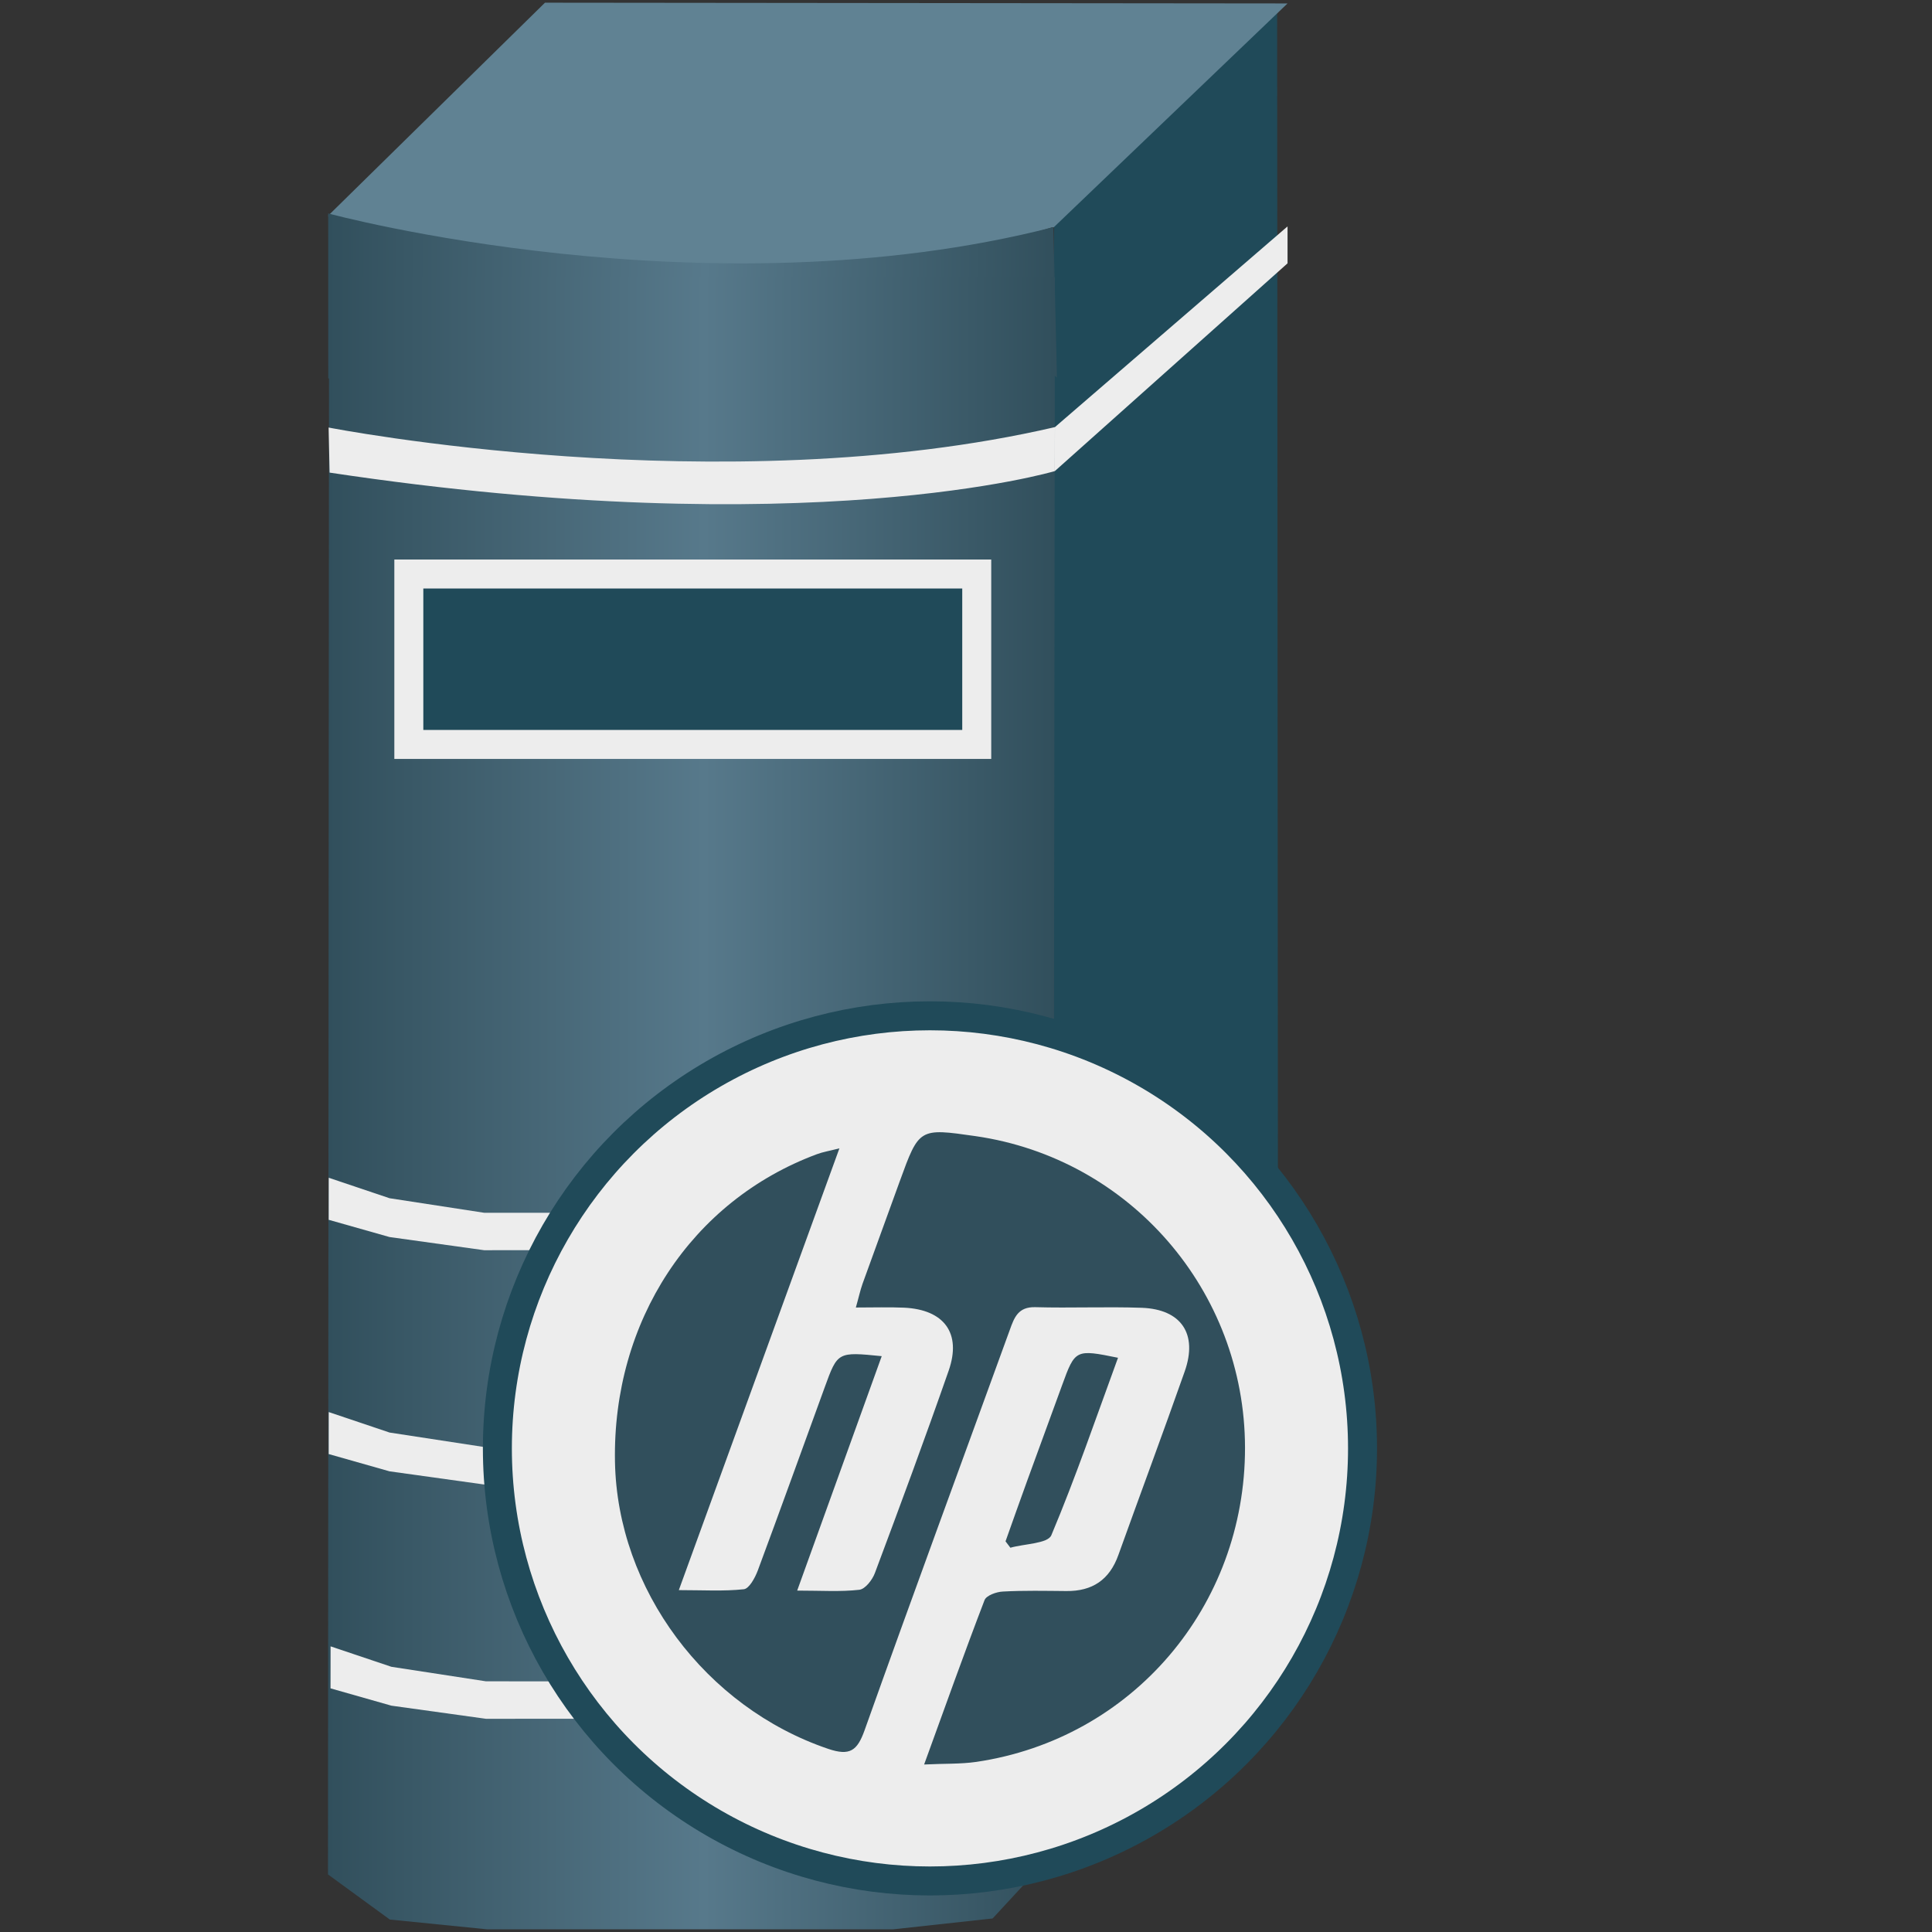 <?xml version="1.0" encoding="utf-8"?>
<!-- Generator: Adobe Illustrator 16.0.0, SVG Export Plug-In . SVG Version: 6.00 Build 0)  -->
<!DOCTYPE svg PUBLIC "-//W3C//DTD SVG 1.1//EN" "http://www.w3.org/Graphics/SVG/1.1/DTD/svg11.dtd">
<svg version="1.1" id="图层_1" xmlns="http://www.w3.org/2000/svg" xmlns:xlink="http://www.w3.org/1999/xlink" x="0px" y="0px"
	 width="100px" height="100px" viewBox="0 0 100 100" enable-background="new 0 0 100 100" xml:space="preserve">
<rect x="0" y="0" width="100" height="100" fill="#333333" stroke="none"/>
<path fill="none" d="M8392.75,201.75"/>
<path fill="none" d="M-7990.25,201.75"/>
<path fill="#FFFFFF" d="M174.407,193.407"/>
<polygon fill="#204A59" points="66.104,0.236 54.556,11.221 54.52,95.613 66.158,82.258 "/>
<polygon fill="#608293" points="28.208,0.139 66.643,0.178 54.536,11.771 54.471,11.762 53.95,11.918 53.566,12.035 53.086,12.17 
	52.531,12.329 51.897,12.485 51.188,12.642 50.399,12.818 49.556,12.994 48.613,13.151 47.616,13.327 46.54,13.484 45.389,13.621 
	44.181,13.757 42.913,13.855 41.567,13.954 40.168,14.011 38.708,14.051 37.191,14.051 35.598,14.031 33.967,13.954 32.277,13.855 
	30.529,13.72 28.744,13.502 26.902,13.267 24.999,12.955 23.063,12.603 21.083,12.191 19.049,11.722 16.976,11.173 "/>
<linearGradient id="SVGID_1_" gradientUnits="userSpaceOnUse" x1="549.288" y1="-1872.154" x2="587.008" y2="-1872.154" gradientTransform="matrix(1 0 0 -1 -532.301 -1855.8)">
	<stop  offset="0" style="stop-color:#314F5C"/>
	<stop  offset="0.517" style="stop-color:#57798B"/>
	<stop  offset="1" style="stop-color:#314F5C"/>
</linearGradient>
<path fill="url(#SVGID_1_)" d="M54.523,11.757l0.184,7.783l-0.397-0.313l-0.596,0.168l-0.455,0.126l-0.516,0.146l-0.633,0.148
	l-0.707,0.166l-0.787,0.188l-0.881,0.167l-0.937,0.188l-1.016,0.168l-1.089,0.188l-1.148,0.146l-1.224,0.148l-1.262,0.146
	l-1.337,0.127l-1.379,0.083l-1.436,0.086l-1.492,0.04l-13.236-1.09l-7.189-0.982l-0.002-8.537
	C16.996,11.052,36.565,16.355,54.523,11.757z"/>
<linearGradient id="SVGID_2_" gradientUnits="userSpaceOnUse" x1="549.277" y1="-1912.911" x2="586.901" y2="-1912.911" gradientTransform="matrix(1 0 0 -1 -532.301 -1855.8)">
	<stop  offset="0" style="stop-color:#314F5C"/>
	<stop  offset="0.517" style="stop-color:#57798B"/>
	<stop  offset="1" style="stop-color:#314F5C"/>
</linearGradient>
<polyline fill="url(#SVGID_2_)" points="54.505,95.918 54.601,14.361 17.032,14.361 16.976,97.02 20.176,99.355 25.206,99.861 
	46.235,99.861 51.378,99.299 "/>
<polygon fill="#204A59" stroke="#EDEDED" stroke-width="1.5" stroke-miterlimit="10" points="21.161,29.711 21.161,38.532 
	50.556,38.532 50.556,29.711 "/>
<polygon fill="#EDEDED" points="17.014,63.137 20.163,64.029 25.061,64.711 46.292,64.697 51.361,64.012 54.52,63.111 54.52,60.959 
	51.32,62.014 46.251,62.777 25.061,62.773 20.163,62.02 17.016,60.961 "/>
<polygon fill="#EDEDED" points="17.014,75.262 20.163,76.156 25.061,76.838 46.292,76.824 51.361,76.137 54.52,75.24 54.52,73.084 
	51.32,74.141 46.251,74.904 25.061,74.898 20.163,74.148 17.016,73.088 "/>
<polygon fill="#EDEDED" points="17.108,87.389 20.258,88.285 25.156,88.965 46.387,88.951 51.457,88.266 54.613,87.367 
	54.613,85.211 51.416,86.266 46.347,87.031 25.156,87.025 20.258,86.273 17.111,85.215 "/>
<path fill="#EDEDED" d="M17.009,22.129c0,0,20.31,3.982,37.591-0.021l-0.003,2.276c0,0-12.789,3.805-37.537,0.078L17.009,22.129z"/>
<polygon fill="#EDEDED" points="54.601,22.109 66.643,11.718 66.643,13.63 54.598,24.384 "/>
<path fill="none" d="M45.392,87.094c0.584-2.146,1.168-4.291,1.752-6.436c0.101-0.021,0.201-0.045,0.301-0.066
	c0.376,1.156,0.759,2.309,1.114,3.469c0.029,0.096-0.082,0.264-0.172,0.359c-0.907,0.957-1.823,1.906-2.736,2.857
	C45.564,87.217,45.479,87.154,45.392,87.094z"/>
<circle fill="#EDEDED" stroke="#204A59" stroke-width="1.5" stroke-miterlimit="10" cx="48.134" cy="74.968" r="22.39"/>
<g>
	<path fill="#314F5C" d="M43.448,59.438c-2.783,7.652-5.495,15.116-8.312,22.866c1.253,0,2.321,0.067,3.363-0.045
		c0.279-0.031,0.581-0.592,0.723-0.967c1.174-3.156,2.313-6.329,3.468-9.494c0.666-1.832,0.669-1.83,2.948-1.603
		c-1.438,3.993-2.862,7.938-4.376,12.134c1.248,0,2.241,0.069,3.215-0.042c0.305-0.034,0.676-0.511,0.808-0.868
		c1.304-3.482,2.595-6.97,3.821-10.482c0.671-1.931-0.235-3.153-2.31-3.252c-0.78-0.034-1.565-0.008-2.497-0.008
		c0.145-0.508,0.222-0.876,0.346-1.228c0.636-1.771,1.289-3.535,1.926-5.305c1.003-2.758,1.003-2.758,3.922-2.338
		c7.996,1.154,13.933,8.012,13.949,16.117c0.013,8.219-5.841,15.081-13.907,16.272c-0.813,0.118-1.645,0.083-2.702,0.135
		c1.078-2.966,2.069-5.749,3.128-8.51c0.095-0.241,0.617-0.428,0.95-0.442c1.093-0.06,2.188-0.035,3.28-0.026
		c1.351,0.015,2.238-0.583,2.695-1.862c1.139-3.17,2.316-6.328,3.434-9.503c0.685-1.943-0.174-3.22-2.222-3.296
		c-1.84-0.064-3.684,0.02-5.518-0.032c-0.877-0.021-1.081,0.529-1.313,1.177c-2.507,6.904-5.052,13.803-7.518,20.727
		c-0.38,1.063-0.767,1.332-1.876,0.959c-6.348-2.15-10.92-8.255-11.042-14.864c-0.132-7.278,3.952-13.502,10.454-15.918
		C42.592,59.625,42.923,59.573,43.448,59.438z"/>
	<path fill="#314F5C" d="M57.868,70.278c-1.131,3.088-2.187,6.181-3.451,9.186c-0.184,0.436-1.389,0.439-2.12,0.646
		c-0.084-0.109-0.168-0.222-0.251-0.331c0.374-1.05,0.744-2.099,1.127-3.152c0.598-1.643,1.202-3.284,1.8-4.927
		C55.647,69.846,55.672,69.83,57.868,70.278z"/>
</g>
</svg>
